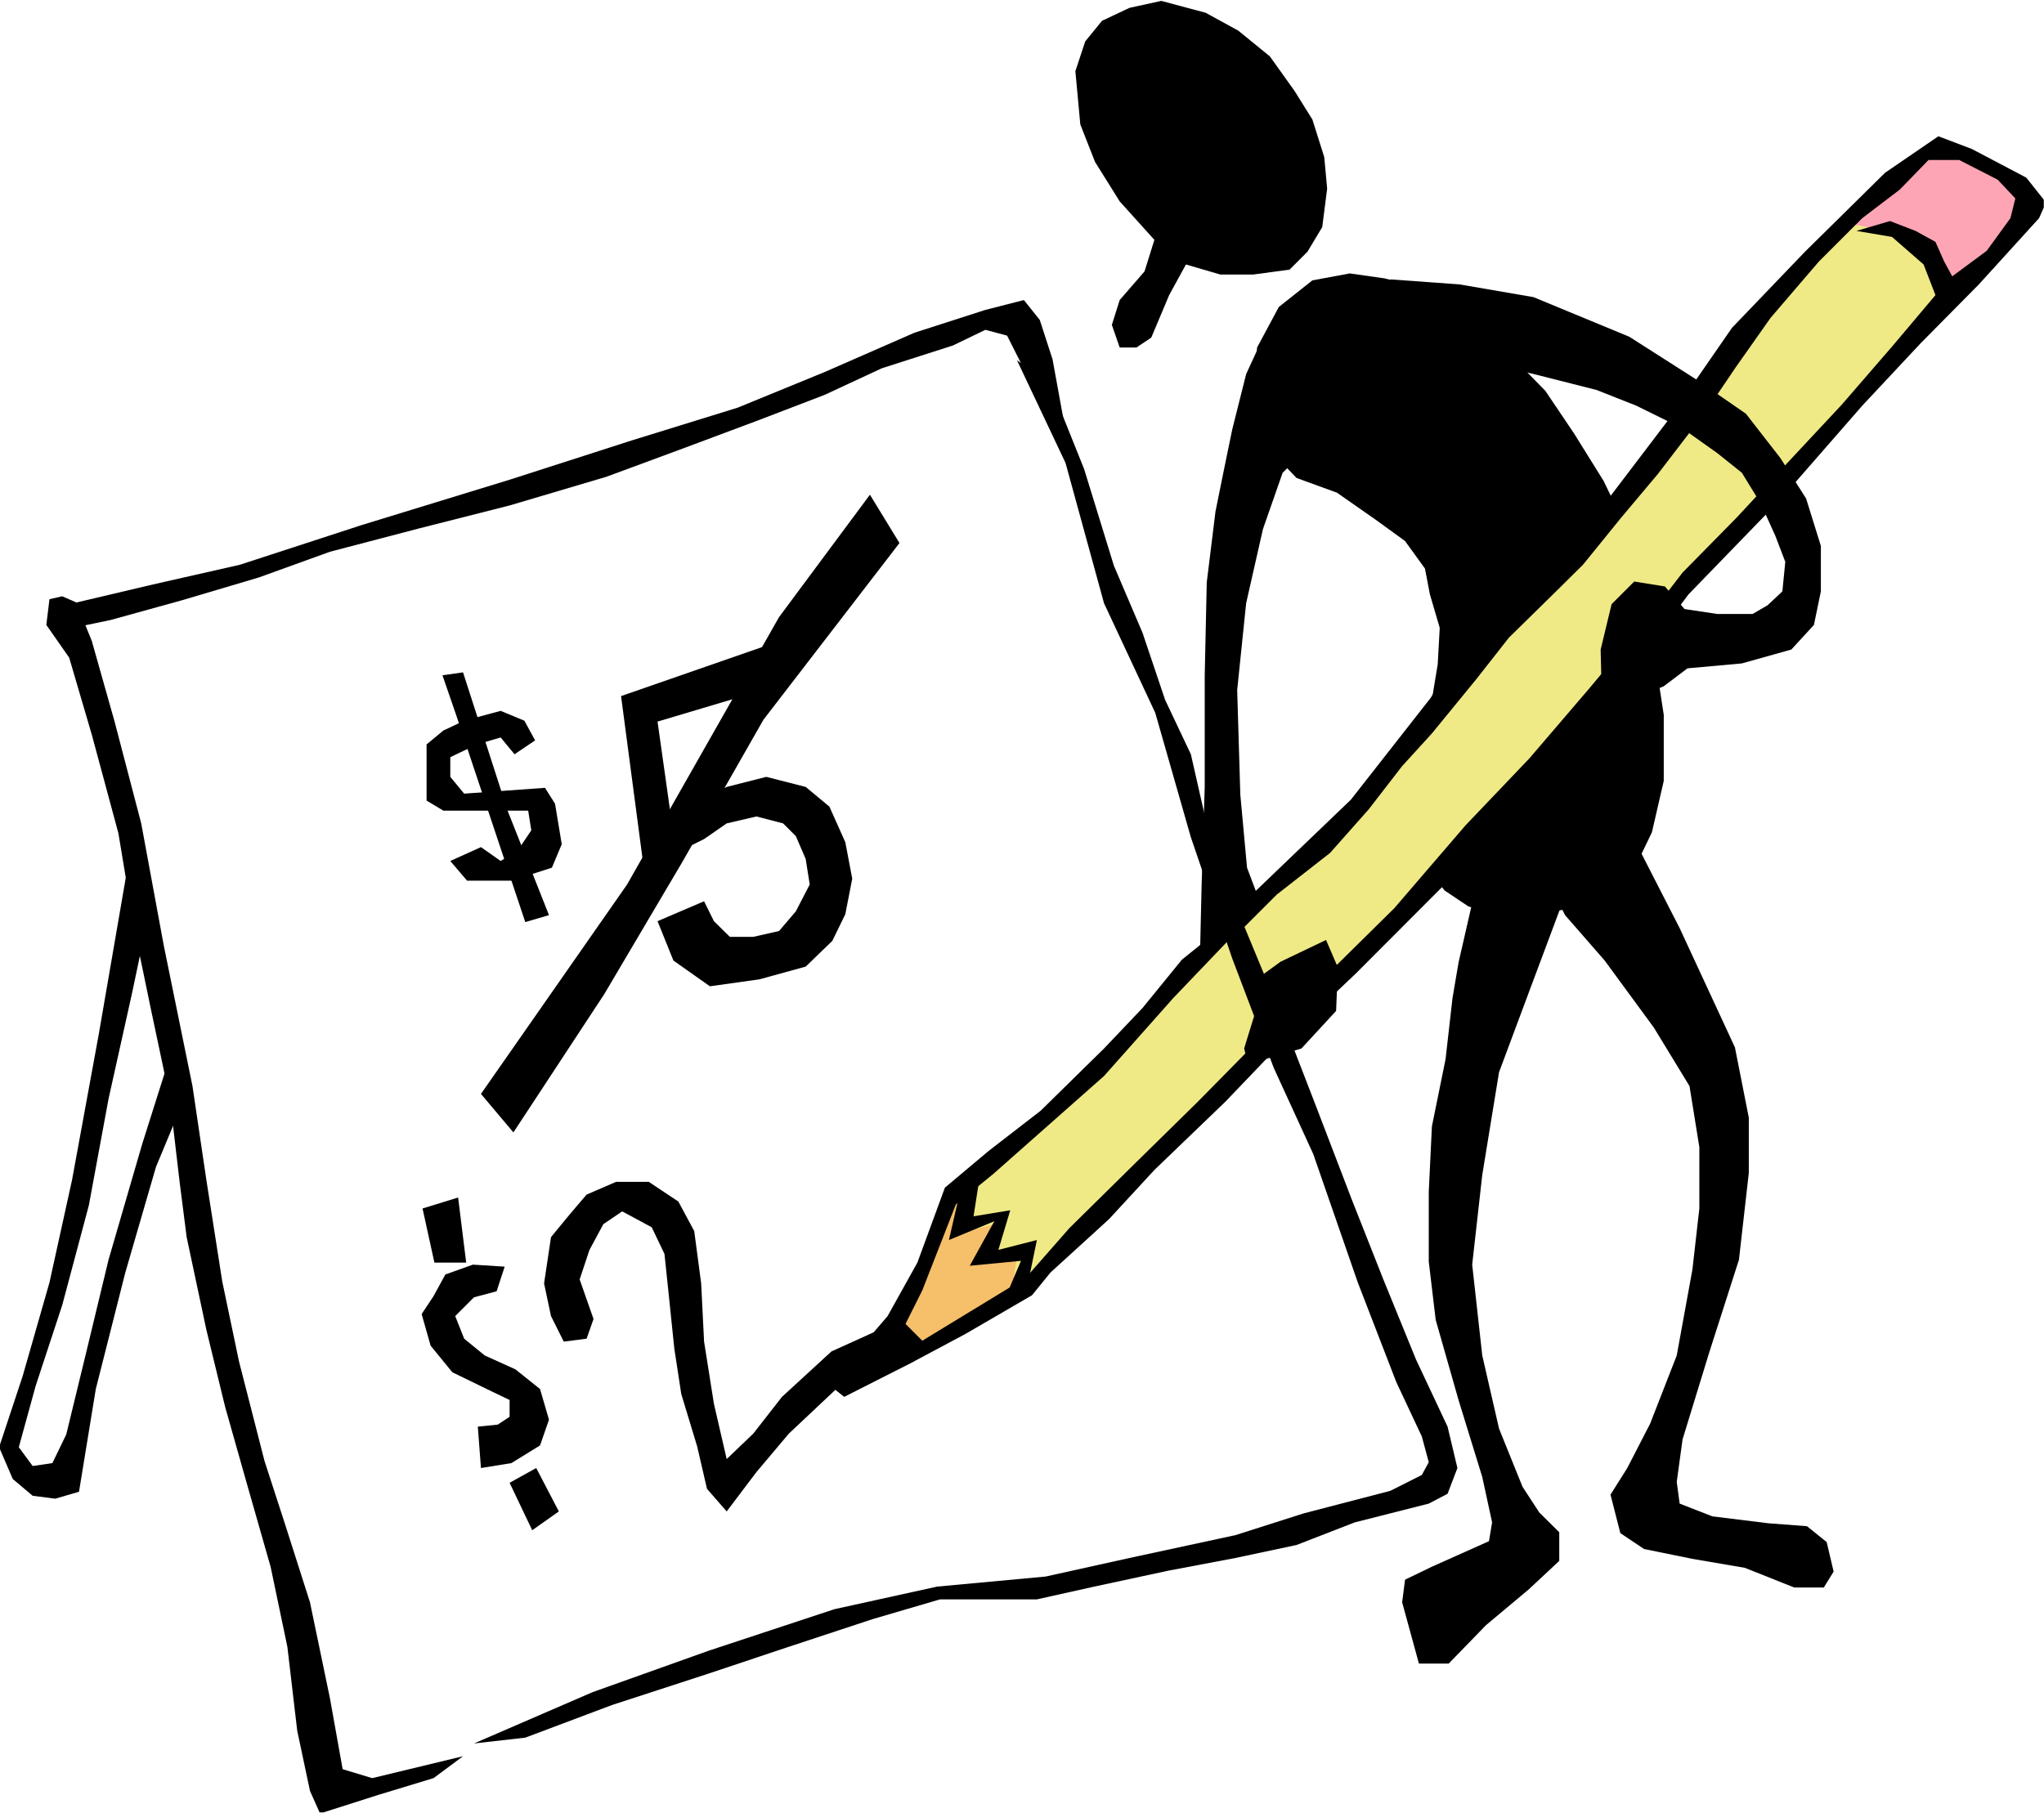 <?xml version="1.0" encoding="UTF-8" standalone="no"?>
<svg
   xmlns:ooo="http://xml.openoffice.org/svg/export"
   xmlns:dc="http://purl.org/dc/elements/1.1/"
   xmlns:cc="http://creativecommons.org/ns#"
   xmlns:rdf="http://www.w3.org/1999/02/22-rdf-syntax-ns#"
   xmlns:svg="http://www.w3.org/2000/svg"
   xmlns="http://www.w3.org/2000/svg"
   xmlns:sodipodi="http://sodipodi.sourceforge.net/DTD/sodipodi-0.dtd"
   xmlns:inkscape="http://www.inkscape.org/namespaces/inkscape"
   version="1.2"
   width="91.33mm"
   height="81.01mm"
   viewBox="0 0 9133 8101"
   preserveAspectRatio="xMidYMid"
   xml:space="preserve"
   id="svg121"
   sodipodi:docname="markdown.svg"
   style="fill-rule:evenodd;stroke-width:28.222;stroke-linejoin:round"
   inkscape:version="0.92.5 (2060ec1f9f, 2020-04-08)"><sodipodi:namedview
   pagecolor="#ffffff"
   bordercolor="#666666"
   borderopacity="1"
   objecttolerance="10"
   gridtolerance="10"
   guidetolerance="10"
   inkscape:pageopacity="0"
   inkscape:pageshadow="2"
   inkscape:window-width="664"
   inkscape:window-height="487"
   id="namedview123"
   showgrid="false"
   inkscape:zoom="0.2102413"
   inkscape:cx="172.61102"
   inkscape:cy="153.07086"
   inkscape:window-x="0"
   inkscape:window-y="0"
   inkscape:window-maximized="0"
   inkscape:current-layer="svg121" />
 <defs
   class="ClipPathGroup"
   id="defs8">
  <clipPath
   id="presentation_clip_path"
   clipPathUnits="userSpaceOnUse">
   <rect
   x="0"
   y="0"
   width="21000"
   height="29700"
   id="rect2" />
  </clipPath>
  <clipPath
   id="presentation_clip_path_shrink"
   clipPathUnits="userSpaceOnUse">
   <rect
   x="21"
   y="29"
   width="20958"
   height="29641"
   id="rect5" />
  </clipPath>
 </defs>
 <defs
   class="TextShapeIndex"
   id="defs12">
  <g
   ooo:slide="id1"
   ooo:id-list="id3"
   id="g10" />
 </defs>
 <defs
   class="EmbeddedBulletChars"
   id="defs44">
  <g
   id="bullet-char-template-57356"
   transform="matrix(4.8828125e-4,0,0,-4.8828125e-4,0,0)">
   <path
   d="M 580,1141 1163,571 580,0 -4,571 Z"
   id="path14"
   inkscape:connector-curvature="0" />
  </g>
  <g
   id="bullet-char-template-57354"
   transform="matrix(4.8828125e-4,0,0,-4.8828125e-4,0,0)">
   <path
   d="M 8,1128 H 1137 V 0 H 8 Z"
   id="path17"
   inkscape:connector-curvature="0" />
  </g>
  <g
   id="bullet-char-template-10146"
   transform="matrix(4.8828125e-4,0,0,-4.8828125e-4,0,0)">
   <path
   d="M 174,0 602,739 174,1481 1456,739 Z M 1358,739 309,1346 659,739 Z"
   id="path20"
   inkscape:connector-curvature="0" />
  </g>
  <g
   id="bullet-char-template-10132"
   transform="matrix(4.8828125e-4,0,0,-4.8828125e-4,0,0)">
   <path
   d="M 2015,739 1276,0 H 717 l 543,543 H 174 v 393 h 1086 l -543,545 h 557 z"
   id="path23"
   inkscape:connector-curvature="0" />
  </g>
  <g
   id="bullet-char-template-10007"
   transform="matrix(4.8828125e-4,0,0,-4.8828125e-4,0,0)">
   <path
   d="m 0,-2 c -7,16 -16,29 -25,39 l 381,530 c -94,256 -141,385 -141,387 0,25 13,38 40,38 9,0 21,-2 34,-5 21,4 42,12 65,25 l 27,-13 111,-251 280,301 64,-25 24,25 c 21,-10 41,-24 62,-43 C 886,937 835,863 770,784 769,783 710,716 594,584 L 774,223 c 0,-27 -21,-55 -63,-84 l 16,-20 C 717,90 699,76 672,76 641,76 570,178 457,381 L 164,-76 c -22,-34 -53,-51 -92,-51 -42,0 -63,17 -64,51 -7,9 -10,24 -10,44 0,9 1,19 2,30 z"
   id="path26"
   inkscape:connector-curvature="0" />
  </g>
  <g
   id="bullet-char-template-10004"
   transform="matrix(4.8828125e-4,0,0,-4.8828125e-4,0,0)">
   <path
   d="M 285,-33 C 182,-33 111,30 74,156 52,228 41,333 41,471 c 0,78 14,145 41,201 34,71 87,106 158,106 53,0 88,-31 106,-94 l 23,-176 c 8,-64 28,-97 59,-98 l 735,706 c 11,11 33,17 66,17 42,0 63,-15 63,-46 V 965 c 0,-36 -10,-64 -30,-84 L 442,47 C 390,-6 338,-33 285,-33 Z"
   id="path29"
   inkscape:connector-curvature="0" />
  </g>
  <g
   id="bullet-char-template-9679"
   transform="matrix(4.8828125e-4,0,0,-4.8828125e-4,0,0)">
   <path
   d="M 813,0 C 632,0 489,54 383,161 276,268 223,411 223,592 c 0,181 53,324 160,431 106,107 249,161 430,161 179,0 323,-54 432,-161 108,-107 162,-251 162,-431 0,-180 -54,-324 -162,-431 C 1136,54 992,0 813,0 Z"
   id="path32"
   inkscape:connector-curvature="0" />
  </g>
  <g
   id="bullet-char-template-8226"
   transform="matrix(4.8828125e-4,0,0,-4.8828125e-4,0,0)">
   <path
   d="m 346,457 c -73,0 -137,26 -191,78 -54,51 -81,114 -81,188 0,73 27,136 81,188 54,52 118,78 191,78 73,0 134,-26 185,-79 51,-51 77,-114 77,-187 0,-75 -25,-137 -76,-188 -50,-52 -112,-78 -186,-78 z"
   id="path35"
   inkscape:connector-curvature="0" />
  </g>
  <g
   id="bullet-char-template-8211"
   transform="matrix(4.8828125e-4,0,0,-4.8828125e-4,0,0)">
   <path
   d="M -4,459 H 1135 V 606 H -4 Z"
   id="path38"
   inkscape:connector-curvature="0" />
  </g>
  <g
   id="bullet-char-template-61548"
   transform="matrix(4.8828125e-4,0,0,-4.8828125e-4,0,0)">
   <path
   d="m 173,740 c 0,163 58,303 173,419 116,115 255,173 419,173 163,0 302,-58 418,-173 116,-116 174,-256 174,-419 0,-163 -58,-303 -174,-418 C 1067,206 928,148 765,148 601,148 462,206 346,322 231,437 173,577 173,740 Z"
   id="path41"
   inkscape:connector-curvature="0" />
  </g>
 </defs>
 <g
   id="g49"
   transform="translate(-5933,-10799)">
  <g
   id="id2"
   class="Master_Slide">
   <g
   id="bg-id2"
   class="Background" />
   <g
   id="bo-id2"
   class="BackgroundObjects" />
  </g>
 </g>
 <g
   class="SlideGroup"
   id="g119"
   transform="translate(-5933,-10799)">
  <g
   id="g117">
   <g
   id="container-id1">
    <g
   id="id1"
   class="Slide"
   clip-path="url(#presentation_clip_path)">
     <g
   class="Page"
   id="g113">
      <g
   class="Graphic"
   id="g111">
       <g
   id="id3">
        <rect
   class="BoundingBox"
   x="5933"
   y="10799"
   width="9133"
   height="8101"
   id="rect51"
   style="fill:none;stroke:none" />
        <defs
   id="defs56">
         <clipPath
   id="clip_path_1"
   clipPathUnits="userSpaceOnUse">
          <path
   d="m 5933,10799 h 9132 v 8100 H 5933 Z"
   id="path53"
   inkscape:connector-curvature="0" />
         </clipPath>
        </defs>
        <g
   clip-path="url(#clip_path_1)"
   id="g108">
         <path
   d="m 11091,11871 -155,-172 -110,-176 -66,-168 -22,-238 44,-133 75,-92 123,-58 142,-31 198,53 146,80 141,115 110,154 80,128 53,168 13,141 -22,172 -66,110 -80,80 -163,22 h -146 l -154,-45 -75,137 -80,190 -66,44 h -75 l -35,-101 35,-111 111,-128 z"
   id="path58"
   inkscape:connector-curvature="0"
   style="fill:#000000;stroke:none" />
         <path
   d="m 11647,12171 150,-119 167,-31 155,22 172,44 176,115 203,172 168,172 128,190 132,212 115,238 66,225 44,296 44,287 v 295 l -53,230 -83,172 -102,97 -141,62 -172,35 -168,9 -154,-44 -106,-71 -88,-110 -67,-97 -26,-212 v -159 l 62,-163 66,-137 22,-133 9,-163 -44,-150 -22,-115 -89,-123 -128,-93 -176,-123 -181,-66 -101,-106 -67,-133 -22,-159 14,-185 z"
   id="path60"
   inkscape:connector-curvature="0"
   style="fill:#000000;stroke:none" />
         <path
   d="m 11439,12718 62,-247 75,-163 137,-88 66,128 62,260 -44,172 -133,132 -88,252 -75,331 -40,388 14,468 30,326 62,164 97,88 18,84 -115,44 -92,-84 -181,128 8,-344 14,-441 v -499 l 9,-415 39,-317 44,-217 z"
   id="path62"
   inkscape:connector-curvature="0"
   style="fill:#000000;stroke:none" />
         <path
   d="m 14179,11774 433,-331 308,137 106,176 -163,195 -251,256 -120,-256 -207,-58 -163,-31 z"
   id="path64"
   inkscape:connector-curvature="0"
   style="fill:#fda4b5;stroke:none" />
         <path
   d="m 9891,16857 119,-313 207,-450 344,150 31,282 -225,137 z"
   id="path66"
   inkscape:connector-curvature="0"
   style="fill:#f6bf69;stroke:none" />
         <path
   d="m 10230,16111 402,-326 318,-318 330,-357 446,-428 357,-388 375,-459 230,-230 260,-256 331,-445 243,-358 242,-300 261,-287 185,-158 229,44 102,84 71,128 30,101 -344,375 -260,269 -216,243 -230,247 -185,229 -260,327 -344,401 -345,389 -330,344 -358,344 -304,300 -371,371 -229,229 -291,274 -128,114 30,-198 -158,26 57,-172 -159,44 z"
   id="path68"
   inkscape:connector-curvature="0"
   style="fill:#f0ea86;stroke:none" />
         <path
   d="m 11408,14911 561,-538 467,-596 547,-569 402,-529 287,-415 326,-340 358,-353 238,-163 150,57 243,128 88,111 -31,70 -269,296 -261,264 -260,278 -370,424 -406,419 -322,428 -265,322 -490,534 -410,411 -353,335 v -146 l 216,-176 309,-305 318,-370 286,-300 261,-305 233,-278 190,-247 243,-247 229,-247 239,-256 225,-260 194,-230 -53,-137 -141,-123 -159,-27 150,-44 114,44 89,49 39,88 36,66 154,-114 106,-146 22,-88 -79,-84 -172,-88 h -137 l -128,132 -168,128 -194,194 -216,252 -155,220 -132,195 -216,282 -163,194 -172,212 -111,110 -220,216 -146,186 -198,242 -133,146 -150,194 -172,194 -238,186 -194,194 z"
   id="path70"
   inkscape:connector-curvature="0"
   style="fill:#000000;stroke:none" />
         <path
   d="m 11519,14827 -40,115 -304,318 -309,348 -494,437 -168,137 -150,384 -75,150 75,75 463,-282 194,-221 291,-287 283,-278 256,-260 172,-172 -35,150 -270,282 -317,305 -203,220 -261,238 -83,102 -296,172 -247,132 -296,150 -44,-35 22,-75 216,-251 133,-239 123,-335 194,-163 234,-181 283,-278 172,-181 176,-216 159,-128 z"
   id="path72"
   inkscape:connector-curvature="0"
   style="fill:#000000;stroke:none" />
         <path
   d="m 10305,16094 -22,141 164,-27 -53,177 172,-44 -49,238 -93,22 71,-167 -229,22 110,-199 -203,84 62,-269 z"
   id="path74"
   inkscape:connector-curvature="0"
   style="fill:#000000;stroke:none" />
         <path
   d="m 8708,13910 636,-221 57,177 -530,158 58,411 251,-119 177,-45 176,45 106,88 71,159 31,163 -31,159 -58,119 -119,115 -207,57 -221,31 -163,-115 -71,-176 208,-89 44,89 71,70 h 105 l 115,-26 75,-88 62,-120 -18,-114 -44,-102 -57,-57 -119,-31 -133,31 -101,70 -269,133 z"
   id="path76"
   inkscape:connector-curvature="0"
   style="fill:#000000;stroke:none" />
         <path
   d="m 8007,14020 163,-44 106,44 48,88 -92,62 -62,-75 -106,31 -119,57 v 88 l 62,75 181,-13 180,-13 45,71 30,181 -44,105 -181,58 h -198 l -75,-88 137,-62 88,62 75,-45 62,-92 -14,-88 h -150 -229 l -75,-45 v -119 -132 l 75,-62 z"
   id="path78"
   inkscape:connector-curvature="0"
   style="fill:#000000;stroke:none" />
         <path
   d="m 7971,13994 -61,-177 92,-13 199,618 185,467 -106,31 z"
   id="path80"
   inkscape:connector-curvature="0"
   style="fill:#000000;stroke:none" />
         <path
   d="m 8082,15688 653,-936 679,-1195 406,-547 132,216 -608,790 -362,635 -349,591 -406,618 z"
   id="path82"
   inkscape:connector-curvature="0"
   style="fill:#000000;stroke:none" />
         <path
   d="m 8395,16328 -31,207 31,146 57,114 102,-13 31,-88 -62,-177 44,-132 62,-115 84,-57 132,71 57,119 18,172 26,251 31,203 71,234 44,190 88,101 133,-176 145,-172 221,-208 229,-88 18,-146 13,-57 -291,132 -221,203 -128,164 -119,114 -57,-247 -44,-278 -13,-260 -31,-234 -71,-132 -132,-88 h -146 l -132,57 -75,88 z"
   id="path84"
   inkscape:connector-curvature="0"
   style="fill:#000000;stroke:none" />
         <path
   d="m 8188,16460 -36,110 -101,27 -84,84 40,101 92,75 137,62 110,88 40,137 -40,115 -128,79 -136,22 -14,-185 89,-9 53,-35 v -75 l -75,-36 -181,-88 -97,-119 -40,-141 53,-80 53,-97 123,-44 z"
   id="path86"
   inkscape:connector-curvature="0"
   style="fill:#000000;stroke:none" />
         <path
   d="m 7874,16442 -53,-242 159,-49 36,291 z"
   id="path88"
   inkscape:connector-curvature="0"
   style="fill:#000000;stroke:none" />
         <path
   d="m 8329,17360 -119,66 101,212 119,-84 z"
   id="path90"
   inkscape:connector-curvature="0"
   style="fill:#000000;stroke:none" />
         <path
   d="m 13041,14488 207,88 190,371 247,533 62,314 v 247 l -44,388 -133,415 -119,388 -26,190 13,97 146,57 251,31 172,13 88,71 31,132 -44,71 h -132 l -221,-88 -234,-40 -216,-44 -106,-71 -44,-172 75,-119 102,-198 119,-305 70,-384 31,-273 v -274 l -44,-273 -159,-261 -220,-300 -177,-203 -88,-172 13,-159 z"
   id="path92"
   inkscape:connector-curvature="0"
   style="fill:#000000;stroke:none" />
         <path
   d="m 12450,15101 92,-402 221,-127 181,44 -13,172 -150,401 -150,402 -75,459 -45,401 45,406 75,327 105,260 75,115 89,88 v 128 l -137,128 -190,159 -167,172 h -133 l -75,-274 13,-101 120,-58 255,-114 14,-84 -44,-203 -106,-344 -102,-358 -31,-260 v -313 l 14,-292 61,-300 31,-273 z"
   id="path94"
   inkscape:connector-curvature="0"
   style="fill:#000000;stroke:none" />
         <path
   d="m 6140,13592 14,-115 57,-13 62,27 70,172 102,361 119,455 101,547 128,627 62,419 71,454 75,358 114,445 89,274 114,357 89,428 57,318 132,40 406,-98 -132,98 -247,75 -260,83 -45,-101 -57,-269 -44,-375 -75,-358 -102,-357 -101,-357 -84,-345 -88,-414 -31,-243 -44,-375 -84,-397 -75,-362 -71,-428 -119,-441 -101,-344 z"
   id="path96"
   inkscape:connector-curvature="0"
   style="fill:#000000;stroke:none" />
         <path
   d="m 8051,18591 529,-229 521,-186 560,-185 459,-101 485,-45 375,-83 473,-102 304,-97 388,-101 141,-71 31,-57 -31,-115 -114,-243 -172,-445 -199,-574 -176,-384 -186,-490 -185,-542 -159,-556 -229,-490 -172,-627 -217,-459 146,102 154,384 133,432 128,300 101,300 115,243 71,313 158,433 159,384 172,445 159,415 141,357 146,358 141,300 44,185 -44,115 -84,44 -331,84 -260,101 -273,58 -301,57 -330,71 -256,57 h -433 l -300,88 -388,128 -344,115 -433,141 -388,146 z"
   id="path98"
   inkscape:connector-curvature="0"
   style="fill:#000000;stroke:none" />
         <path
   d="m 6184,13513 433,-102 388,-88 543,-177 662,-203 547,-176 472,-146 388,-159 402,-176 317,-102 172,-44 71,89 57,176 58,318 -172,-247 -89,-177 -97,-26 -145,70 -318,102 -256,119 -300,115 -318,119 -357,132 -432,128 -402,102 -401,105 -318,115 -344,102 -318,88 -212,44 z"
   id="path100"
   inkscape:connector-curvature="0"
   style="fill:#000000;stroke:none" />
         <path
   d="m 6511,14629 -137,794 -119,649 -101,459 -120,419 -105,317 61,142 89,75 101,13 106,-31 75,-459 132,-521 137,-472 132,-317 -57,-217 -137,433 -150,516 -101,419 -88,362 -62,128 -88,13 -62,-84 75,-273 119,-362 119,-446 88,-476 106,-477 75,-357 z"
   id="path102"
   inkscape:connector-curvature="0"
   style="fill:#000000;stroke:none" />
         <path
   d="m 12150,12048 304,22 331,57 428,177 304,194 217,150 154,198 115,181 66,212 v 203 l -31,150 -101,110 -221,62 -243,22 -106,80 -123,53 h -88 l -67,-53 -4,-164 49,-203 101,-101 137,22 88,101 146,22 h 158 l 67,-39 66,-62 13,-132 -44,-115 -66,-146 -84,-137 -110,-88 -155,-110 -207,-102 -177,-70 -260,-66 -181,-44 h -282 l -128,-14 -124,-97 -66,-128 35,-132 z"
   id="path104"
   inkscape:connector-curvature="0"
   style="fill:#000000;stroke:none" />
         <path
   d="m 11492,15485 49,-159 v -146 l 114,-83 203,-97 53,123 -8,194 -155,168 -238,70 z"
   id="path106"
   inkscape:connector-curvature="0"
   style="fill:#000000;stroke:none" />
        </g>
       </g>
      </g>
     </g>
    </g>
   </g>
  </g>
 </g>
</svg>